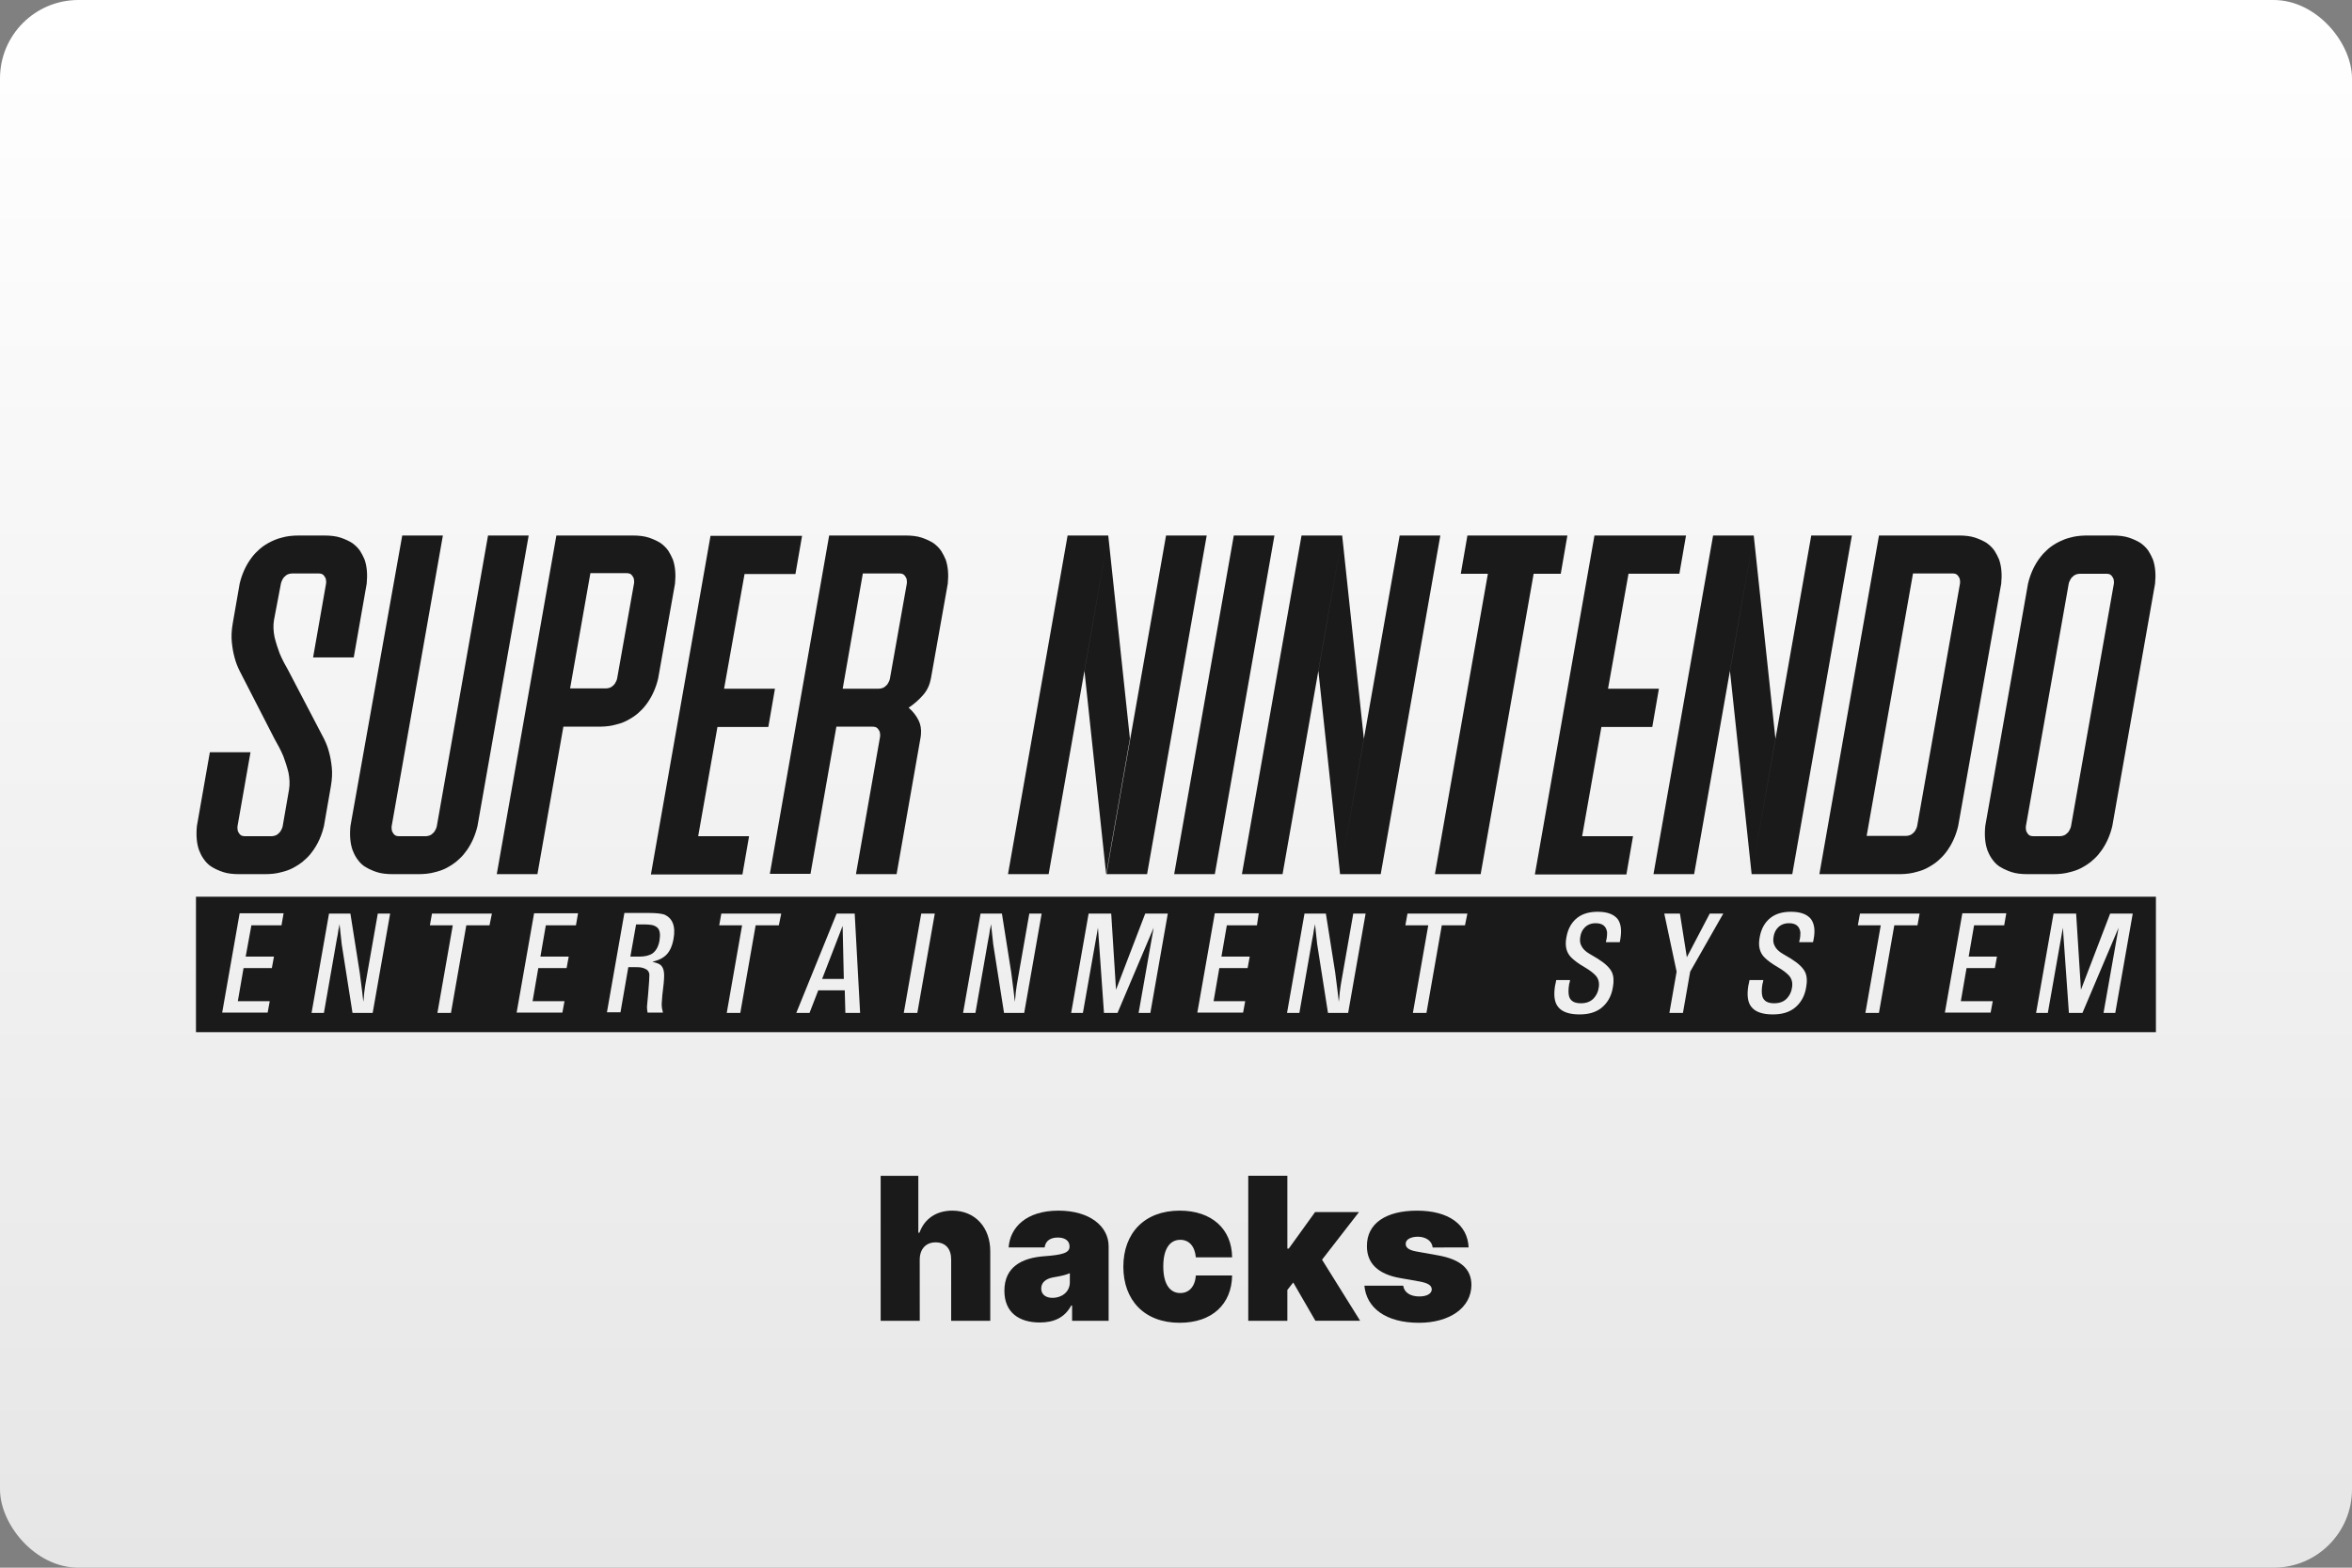 <?xml version="1.0" encoding="UTF-8"?>
<svg width="480" height="320" version="1.1" viewBox="0 0 480 320" xmlns="http://www.w3.org/2000/svg">
 <rect x="0" y="0" width="480" height="320" fill="#808080" stroke="none"/>
 <defs>
  <linearGradient id="a" x1="81.598" x2="81.598" y2="84.667" gradientTransform="matrix(3.78 0 0 3.78 -0 0)" gradientUnits="userSpaceOnUse">
   <stop stop-color="#fff" offset="0"/>
   <stop stop-color="#e6e6e6" offset="1"/>
  </linearGradient>
 </defs>
 <rect x="-0" y="9.1553e-8" width="480" height="320" ry="16" fill="url(#a)" stroke-linecap="square" stroke-linejoin="round" stroke-width="2" style="paint-order:stroke fill markers"/>
 <path d="m61.013 109.31c-1.29 0-2.457 0.122-3.502 0.43-1.044 0.246-1.965 0.677-2.764 1.107-0.86 0.492-1.536 0.983-2.15 1.598-0.614 0.553-1.107 1.167-1.537 1.781-0.983 1.413-1.72 3.073-2.15 4.916l-1.414 8.109c-0.246 1.413-0.306 2.704-0.184 3.871 0.123 1.167 0.307 2.212 0.553 3.072 0.246 0.983 0.615 1.905 1.045 2.766l7.127 13.887c0.676 1.167 1.292 2.334 1.783 3.502 0.369 0.983 0.736 2.09 1.043 3.318 0.246 1.229 0.307 2.396 0.123 3.502l-1.289 7.434c-0.061 0.369-0.247 0.738-0.432 1.045-0.138 0.23-0.31 0.393-0.518 0.562-0.069 0.057-0.142 0.114-0.219 0.176-0.269 0.161-0.631 0.275-1.047 0.301-0.059 4e-3 -0.12 6e-3 -0.182 6e-3h-5.162c-0.492 0-0.86-0.061-1.105-0.307-0.246-0.246-0.369-0.492-0.492-0.738-0.061-0.307-0.122-0.676-0.061-1.045l2.643-15.053h-8.295l-2.643 15.053c-0.184 1.843-0.062 3.503 0.43 4.916 0.246 0.614 0.492 1.167 0.922 1.781 0.43 0.614 0.922 1.168 1.598 1.598 0.676 0.43 1.475 0.8 2.397 1.107 0.922 0.307 2.028 0.43 3.318 0.43h5.16c1.29 0 2.457-0.122 3.502-0.43 0.131-0.031 0.26-0.065 0.387-0.1 0.887-0.242 1.68-0.578 2.379-1.008 0.215-0.123 0.419-0.244 0.613-0.369 0.582-0.374 1.076-0.768 1.537-1.228 0.077-0.069 0.152-0.138 0.225-0.209 0.512-0.496 0.936-1.035 1.312-1.572 0.614-0.883 1.132-1.862 1.539-2.922 0.244-0.636 0.45-1.303 0.611-1.994l1.412-8.109c0.246-1.413 0.308-2.704 0.186-3.871-0.123-1.167-0.309-2.212-0.555-3.072-0.246-0.983-0.613-1.905-1.043-2.766l-7.252-13.887c-0.676-1.167-1.29-2.334-1.781-3.502-0.369-0.983-0.738-2.09-1.045-3.318-0.246-1.229-0.307-2.396-0.123-3.502l1.414-7.434c0.008-0.046 0.018-0.093 0.029-0.139 0.079-0.322 0.239-0.637 0.4-0.906 0.184-0.307 0.431-0.492 0.738-0.738 0.307-0.184 0.737-0.307 1.228-0.307h5.16c0.492 0 0.862 0.061 1.107 0.307 0.246 0.246 0.367 0.492 0.49 0.738 0.061 0.307 0.124 0.676 0.062 1.045l-2.643 15.053h8.295l2.643-15.053c0.184-1.843 0.062-3.503-0.43-4.916-0.246-0.614-0.553-1.167-0.922-1.781-0.43-0.614-0.922-1.106-1.598-1.598-0.676-0.43-1.475-0.8-2.397-1.107-0.922-0.307-2.028-0.43-3.318-0.43h-5.162zm21.076 0-10.568 59.292c-0.184 1.843-0.062 3.503 0.43 4.916 0.215 0.538 0.431 1.029 0.77 1.555 0.048 0.075 0.099 0.15 0.152 0.227 0.376 0.538 0.801 1.029 1.353 1.432 0.079 0.058 0.16 0.112 0.244 0.166 0.507 0.323 1.083 0.612 1.728 0.865 0.215 0.085 0.438 0.165 0.668 0.242 0.922 0.307 2.028 0.43 3.318 0.43h5.16c1.29 0 2.457-0.122 3.502-0.43 0.131-0.031 0.26-0.065 0.387-0.1 0.887-0.242 1.68-0.578 2.379-1.008 0.215-0.123 0.419-0.244 0.613-0.369 0.582-0.374 1.076-0.768 1.537-1.228 0.614-0.553 1.107-1.167 1.537-1.781 0.983-1.413 1.72-3.073 2.15-4.916l10.445-59.292h-8.295l-10.445 59.292c-0.061 0.369-0.245 0.738-0.43 1.045-0.184 0.307-0.431 0.492-0.738 0.738-0.307 0.184-0.737 0.307-1.228 0.307h-5.162c-0.492 0-0.86-0.061-1.105-0.307-0.246-0.246-0.369-0.492-0.492-0.738-0.061-0.307-0.122-0.676-0.061-1.045l10.445-59.292h-8.295zm31.459 0-12.166 69.124h8.295l5.299-30.106h7.236c0.161 0 0.321-2e-3 0.479-6e-3 1.102-0.028 2.11-0.155 3.023-0.424 1.044-0.246 1.967-0.616 2.766-1.107 0.86-0.492 1.536-0.983 2.15-1.598 0.614-0.553 1.105-1.167 1.535-1.781 0.983-1.413 1.72-3.073 2.15-4.916l3.441-19.354c0.184-1.843 0.062-3.503-0.43-4.916-0.246-0.614-0.553-1.167-0.922-1.781-0.43-0.614-0.922-1.106-1.598-1.598-0.676-0.43-1.475-0.8-2.397-1.107-0.922-0.307-2.028-0.43-3.318-0.43h-15.545zm55.667 0-12.105 69.061h8.295l5.285-30.044h7.25c0.492 0 0.86 0.061 1.105 0.307 0.246 0.246 0.369 0.492 0.492 0.738 0.061 0.307 0.124 0.674 0.062 1.043l-4.916 28.02h8.295l4.914-28.02c0.023-0.161 0.041-0.319 0.055-0.475 0.093-1.089-0.054-2.044-0.484-2.904-0.492-0.983-1.167-1.843-2.027-2.58 1.106-0.737 2.089-1.597 2.949-2.58 0.86-0.983 1.352-2.091 1.598-3.381l3.441-19.354c0.184-1.843 0.062-3.503-0.43-4.916-0.246-0.614-0.553-1.167-0.922-1.781-0.43-0.614-0.922-1.106-1.598-1.598-0.676-0.43-1.475-0.8-2.397-1.107-0.922-0.307-2.028-0.43-3.318-0.43h-15.545zm48.663 0-12.166 69.124h8.295l12.166-69.124zm8.295 0-4.855 27.65 4.424 41.474 4.855-27.65zm11.797 0-12.166 69.124h8.295l12.166-69.124zm13.824 0-12.166 69.124h8.295l12.166-69.124zm13.824 0-12.166 69.124h8.295l12.166-69.124zm8.295 0-4.853 27.65 4.424 41.474 4.853-27.65zm-0.43 69.124h8.295l12.166-69.124h-8.295zm25.99-69.124-1.352 7.805h5.529l-10.812 61.319h9.338l10.814-61.319h5.531l1.352-7.805h-20.4zm25.93 0-12.166 69.185h18.68l1.352-7.803h-10.385l3.934-22.305h10.383l1.352-7.803h-10.383l4.178-23.471h10.383l1.353-7.805h-18.68zm24.209 0-12.166 69.124h8.295l12.166-69.124zm8.295 0-4.853 27.65 4.424 41.474 4.853-27.65zm-0.43 69.124h8.295l12.164-69.124h-8.295zm25.99-69.124-12.166 69.124h16.221c0.161 0 0.321-2e-3 0.479-6e-3 1.102-0.028 2.11-0.155 3.023-0.424 1.044-0.246 1.967-0.616 2.766-1.107 0.86-0.492 1.536-0.983 2.15-1.598 0.614-0.553 1.105-1.167 1.535-1.781 0.983-1.413 1.722-3.073 2.152-4.916l8.785-49.46c0.184-1.843 0.062-3.503-0.43-4.916-0.246-0.614-0.553-1.167-0.922-1.781-0.43-0.614-0.922-1.106-1.598-1.598-0.676-0.43-1.475-0.8-2.397-1.107-0.922-0.307-2.028-0.43-3.318-0.43h-16.281zm42.517 0c-0.161 0-0.319 2e-3 -0.477 6e-3 -1.102 0.028-2.111 0.155-3.025 0.424-0.783 0.184-1.497 0.473-2.143 0.787-0.215 0.105-0.421 0.213-0.621 0.32-0.86 0.492-1.536 0.983-2.15 1.598-0.461 0.415-0.853 0.864-1.201 1.322-0.116 0.153-0.228 0.305-0.336 0.459-0.983 1.413-1.72 3.073-2.15 4.916l-8.725 49.46c-0.184 1.843-0.062 3.503 0.43 4.916 0.215 0.538 0.431 1.029 0.77 1.555 0.048 0.075 0.099 0.15 0.152 0.227 0.376 0.538 0.799 1.029 1.352 1.432 0.079 0.058 0.162 0.112 0.246 0.166 0.507 0.323 1.083 0.612 1.728 0.865 0.215 0.085 0.438 0.165 0.668 0.242 0.922 0.307 2.028 0.43 3.318 0.43h5.16c1.29 0 2.457-0.122 3.502-0.43 0.131-0.031 0.26-0.065 0.387-0.1 0.887-0.242 1.68-0.578 2.379-1.008 0.215-0.123 0.419-0.244 0.613-0.369 0.582-0.374 1.076-0.768 1.537-1.228 0.614-0.553 1.107-1.167 1.537-1.781 0.983-1.413 1.72-3.073 2.15-4.916l8.725-49.46c0.184-1.843 0.062-3.503-0.43-4.916-0.246-0.614-0.553-1.167-0.922-1.781-0.43-0.614-0.922-1.106-1.598-1.598-0.676-0.43-1.475-0.8-2.397-1.107-0.922-0.307-2.028-0.43-3.318-0.43h-5.162zm-280.98 0.062-12.166 69.122h18.68l1.352-7.803h-10.385l3.934-22.305h10.383l1.352-7.803h-10.383l4.178-23.41h10.385l1.352-7.803h-18.68zm-24.516 7.619h7.25c0.492 0 0.86 0.061 1.105 0.307 0.246 0.246 0.369 0.491 0.492 0.736 0.061 0.307 0.122 0.676 0.06 1.045l-3.439 19.355c-0.061 0.369-0.245 0.738-0.43 1.045-0.184 0.307-0.431 0.491-0.738 0.736-0.307 0.184-0.737 0.309-1.228 0.309h-7.215l4.143-23.533zm55.604 0.06h7.312c0.492 0 0.86 0.061 1.105 0.307 0.246 0.246 0.369 0.492 0.492 0.738 0.061 0.307 0.122 0.676 0.061 1.045l-3.439 19.354c-0.061 0.369-0.247 0.738-0.432 1.045-0.184 0.307-0.429 0.492-0.736 0.738-0.307 0.184-0.737 0.307-1.228 0.307h-7.25l4.115-23.533zm214.32 0h7.926c0.492 0 0.86 0.061 1.105 0.307 0.246 0.246 0.369 0.492 0.492 0.738 0.062 0.307 0.122 0.676 0.06 1.045l-8.725 49.399c-0.062 0.369-0.245 0.738-0.43 1.045-0.184 0.307-0.431 0.491-0.738 0.736-0.307 0.184-0.737 0.307-1.228 0.307h-7.926l9.463-53.577zm34.162 0.062h5.162c0.492 0 0.86 0.061 1.105 0.307 0.246 0.246 0.369 0.491 0.492 0.736 0.061 0.307 0.122 0.676 0.06 1.045l-8.725 49.399c-0.062 0.369-0.245 0.738-0.43 1.045-0.184 0.307-0.431 0.492-0.738 0.738-0.307 0.184-0.737 0.307-1.228 0.307h-5.162c-0.492 0-0.86-0.061-1.105-0.307-0.246-0.246-0.369-0.492-0.492-0.738-0.062-0.307-0.122-0.676-0.06-1.045l8.725-49.399c0.062-0.369 0.245-0.738 0.43-1.045 0.184-0.307 0.431-0.491 0.738-0.736 0.307-0.184 0.737-0.307 1.228-0.307zm-384.58 65.927v27.65h399.99v-27.65zm286.08 3.072c1.905 0 3.256 0.491 4.055 1.475 0.676 0.922 0.86 2.274 0.553 4.117 0 0.061-0.06 0.308-0.121 0.615h-2.828c0.061-0.307 0.062-0.493 0.123-0.555 0.123-0.676 0.123-1.167 0.123-1.475-0.184-1.229-0.921-1.842-2.334-1.842-0.922 0-1.66 0.306-2.213 0.859-0.492 0.492-0.799 1.105-0.922 1.904-0.123 0.737-0.06 1.292 0.186 1.783 0.307 0.676 0.86 1.227 1.721 1.719l1.658 0.984c1.475 0.922 2.459 1.842 2.889 2.764 0.369 0.799 0.429 1.844 0.184 3.135-0.307 1.843-1.167 3.257-2.457 4.24-1.167 0.86-2.581 1.228-4.363 1.228-2.028 0-3.502-0.492-4.301-1.475-0.799-0.922-0.983-2.397-0.676-4.363 0.061-0.184 0.123-0.554 0.246-1.168h2.826c-0.061 0.369-0.124 0.676-0.186 0.799-0.184 1.106-0.184 1.968 0 2.582 0.307 0.922 1.106 1.352 2.397 1.352 1.167 0 2.028-0.369 2.643-1.045 0.492-0.553 0.86-1.23 0.982-2.09 0.184-0.983 2.6e-4 -1.781-0.553-2.457-0.43-0.492-1.167-1.105-2.334-1.781-1.167-0.676-2.089-1.352-2.703-1.967-0.983-0.983-1.353-2.334-0.984-4.178 0.307-1.72 1.046-3.012 2.213-3.933 1.106-0.86 2.519-1.228 4.178-1.228zm39.446 0c1.905 0 3.256 0.491 4.055 1.475 0.676 0.922 0.921 2.274 0.553 4.117 0 0.061-0.062 0.308-0.123 0.615h-2.826c0.061-0.307 0.062-0.493 0.123-0.555 0.123-0.676 0.123-1.167 0.123-1.475-0.184-1.229-0.921-1.842-2.334-1.842-0.922 0-1.66 0.306-2.213 0.859-0.492 0.492-0.799 1.105-0.922 1.904-0.123 0.737-0.062 1.292 0.184 1.783 0.307 0.676 0.86 1.227 1.721 1.719l1.66 0.984c1.475 0.922 2.457 1.842 2.887 2.764 0.369 0.799 0.431 1.844 0.186 3.135-0.307 1.843-1.169 3.257-2.459 4.24-1.167 0.86-2.579 1.228-4.361 1.228-2.028 0-3.502-0.492-4.301-1.475-0.799-0.922-0.983-2.397-0.676-4.363 0.061-0.184 0.121-0.554 0.244-1.168h2.826c-0.061 0.369-0.122 0.676-0.184 0.799-0.184 1.106-0.184 1.968 0 2.582 0.307 0.922 1.106 1.352 2.397 1.352 1.167 0 2.028-0.369 2.643-1.045 0.492-0.553 0.86-1.23 0.982-2.09 0.184-0.983 2.6e-4 -1.781-0.553-2.457-0.43-0.492-1.167-1.105-2.334-1.781-1.167-0.676-2.091-1.352-2.705-1.967-0.983-0.983-1.351-2.334-0.982-4.178 0.307-1.72 1.044-3.012 2.211-3.933 1.106-0.86 2.521-1.228 4.18-1.228zm-238.09 0.246h5.099c1.352 0 2.395 0.122 3.01 0.307 1.72 0.737 2.398 2.397 1.906 5.039-0.307 1.659-0.922 2.888-1.967 3.625-0.553 0.43-1.353 0.737-2.336 0.982 0.614 0.184 1.107 0.308 1.414 0.492 0.676 0.369 0.982 1.167 0.982 2.334 0 0.799-0.121 2.151-0.367 3.994-0.123 1.229-0.185 2.152-0.062 2.705 0.061 0.307 0.124 0.552 0.186 0.859h-3.135c-0.061-0.369-0.123-0.738-0.123-1.168 0-0.246 0.123-1.167 0.246-2.703 0.184-2.028 0.246-3.379 0.246-3.932-0.061-0.492-0.307-0.861-0.676-1.045-0.307-0.184-0.676-0.308-1.045-0.369-0.307-0.061-0.737-0.061-1.228-0.061h-1.352l-1.598 9.215h-2.766l3.564-20.275zm-78.524 0.061h8.971l-0.43 2.459h-6.144l-1.168 6.391h5.775l-0.43 2.334h-5.775l-1.168 6.758h6.514l-0.43 2.336h-9.279l3.564-20.277zm60.091 0h8.971l-0.43 2.459h-6.144l-1.105 6.391h5.775l-0.43 2.334h-5.777l-1.166 6.758h6.512l-0.43 2.336h-9.34l3.564-20.277zm138.92 0h8.971l-0.369 2.459h-6.144l-1.105 6.391h5.775l-0.43 2.334h-5.775l-1.168 6.758h6.451l-0.43 2.336h-9.34l3.564-20.277zm152.56 0h8.971l-0.43 2.459h-6.144l-1.105 6.391h5.775l-0.43 2.334h-5.777l-1.166 6.758h6.512l-0.43 2.336h-9.34l3.564-20.277zm-333.33 0.062h4.363l1.904 12.043c0.369 2.826 0.615 4.792 0.738 5.959 0.061-0.43 0.122-1.044 0.184-1.904 0.184-1.229 0.245-1.904 0.307-2.088l2.459-14.01h2.519l-3.564 20.275h-4.117l-2.211-14.07c0-0.246-0.123-0.983-0.246-2.273-0.061-0.737-0.124-1.351-0.186-1.781l-0.121 0.676-0.123 0.553-0.123 0.861-0.246 1.289-2.58 14.746h-2.519l3.562-20.275zm21.014 0h12.229l-0.492 2.397h-4.73l-3.135 17.879h-2.764l3.133-17.879h-4.67l0.43-2.397zm59.048 0h12.227l-0.492 2.397h-4.73l-3.133 17.879h-2.766l3.133-17.879h-4.67l0.432-2.397zm23.531 0h3.688l1.105 20.275h-3.01l-0.123-4.607h-5.408l-1.781 4.607h-2.703l8.232-20.275zm17.266 0h2.766l-3.564 20.275h-2.764zm12.105 0h4.361l1.906 12.043c0.369 2.826 0.613 4.792 0.736 5.959 0.061-0.43 0.124-1.044 0.186-1.904 0.184-1.229 0.245-1.904 0.307-2.088l2.457-14.01h2.519l-3.564 20.275h-4.115l-2.213-14.07c0-0.246-0.123-0.983-0.246-2.273-0.061-0.737-0.122-1.351-0.184-1.781l-0.123 0.676-0.123 0.553-0.123 0.861-0.246 1.289-2.58 14.746h-2.519l3.564-20.275zm22.059 0h4.607l0.982 15.545 5.961-15.545h4.607l-3.562 20.275h-2.397l3.072-17.389-7.373 17.389h-2.766l-1.228-17.389-3.072 17.389h-2.397l3.564-20.275zm44.054 0h4.361l1.906 12.043c0.369 2.826 0.613 4.792 0.736 5.959 0.061-0.43 0.124-1.044 0.186-1.904 0.184-1.229 0.245-1.904 0.307-2.088l2.457-14.01h2.519l-3.564 20.275h-4.115l-2.213-14.07c0-0.246-0.123-0.983-0.246-2.273-0.061-0.737-0.122-1.351-0.184-1.781l-0.123 0.676-0.123 0.553-0.123 0.861-0.246 1.289-2.58 14.746h-2.519l3.564-20.275zm21.014 0h12.227l-0.49 2.397h-4.732l-3.133 17.879h-2.766l3.135-17.879h-4.67l0.43-2.397zm52.409 0h3.195l1.414 8.908 4.67-8.908h2.764l-6.758 11.859-1.475 8.416h-2.766l1.475-8.416-2.519-11.859zm39.938 0h12.166l-0.43 2.397h-4.732l-3.133 17.879h-2.766l3.135-17.879h-4.67l0.43-2.397zm39.508 0h4.607l0.984 15.545 5.959-15.545h4.609l-3.564 20.275h-2.397l3.072-17.389-7.373 17.389h-2.766l-1.228-17.389-3.072 17.389h-2.397l3.564-20.275zm-289.28 2.211-1.168 6.576h1.781c1.229 0 2.151-0.246 2.766-0.676 0.737-0.553 1.228-1.476 1.412-2.705 0.184-1.167 0.063-1.966-0.367-2.457-0.307-0.307-0.676-0.492-1.168-0.615-0.43-0.061-0.922-0.123-1.475-0.123h-1.781zm42.149 0.309-4.18 10.814h4.424l-0.244-10.814z" fill="#1a1a1a" stroke-linecap="round" stroke-linejoin="round" stroke-width="8" style="paint-order:stroke markers fill"/>
 <g transform="matrix(3.845 0 0 3.845 -10.247 -4.568)" fill="#1a1a1a" stroke-width=".265" aria-label="hacks">
  <path d="m51.481 68.059c0.004-0.571 0.334-0.917 0.842-0.917 0.53 0 0.831 0.346 0.827 0.917v3.247h2.075v-3.683c0.004-1.263-0.793-2.165-2.014-2.165-0.853 0-1.484 0.436-1.744 1.173h-0.06v-3.022h-1.999v7.697h2.075z"/>
  <path d="m57.855 71.396c0.752 0 1.319-0.256 1.669-0.902h0.045v0.812h1.939v-3.954c0-1.067-1.011-1.894-2.661-1.894-1.725 0-2.574 0.902-2.646 1.954h1.909c0.049-0.357 0.312-0.526 0.707-0.526 0.361 0 0.616 0.165 0.616 0.466v0.015c0 0.334-0.368 0.44-1.338 0.511-1.191 0.086-2.12 0.568-2.12 1.834 0 1.15 0.774 1.684 1.879 1.684zm0.676-1.308c-0.353 0-0.601-0.173-0.601-0.496 0-0.297 0.21-0.526 0.692-0.601 0.331-0.053 0.609-0.12 0.827-0.21v0.481c0 0.526-0.447 0.827-0.917 0.827z"/>
  <path d="m65.281 71.411c1.71 0 2.759-0.981 2.781-2.51h-1.924c-0.045 0.605-0.372 0.932-0.827 0.932-0.545 0-0.902-0.466-0.902-1.413s0.357-1.413 0.902-1.413c0.459 0 0.77 0.327 0.827 0.932h1.924c-0.011-1.503-1.082-2.481-2.781-2.481-1.879 0-2.992 1.203-2.992 2.977 0 1.774 1.112 2.977 2.992 2.977z"/>
  <path d="m68.919 71.306h2.075v-1.639l0.312-0.395 1.176 2.033h2.375l-2.022-3.243 1.962-2.529h-2.33l-1.398 1.939h-0.075v-3.864h-2.075z"/>
  <path d="m80.615 67.413c-0.053-1.221-1.067-1.954-2.736-1.954-1.65 0-2.668 0.676-2.661 1.879-0.007 0.909 0.583 1.492 1.759 1.699l1.022 0.18c0.451 0.083 0.654 0.203 0.661 0.421-0.007 0.241-0.282 0.376-0.661 0.376-0.47 0-0.801-0.203-0.857-0.571h-2.059c0.113 1.184 1.135 1.969 2.901 1.969 1.597 0 2.774-0.778 2.781-2.014-0.007-0.853-0.579-1.349-1.759-1.563l-1.173-0.21c-0.44-0.079-0.564-0.237-0.556-0.406-0.007-0.241 0.289-0.376 0.646-0.376 0.41 0 0.752 0.218 0.782 0.571z"/>
 </g>
 <style type="text/css">.st0{fill:#FC0C18;}
	.st1{fill:#FC0C18;}</style>
</svg>

